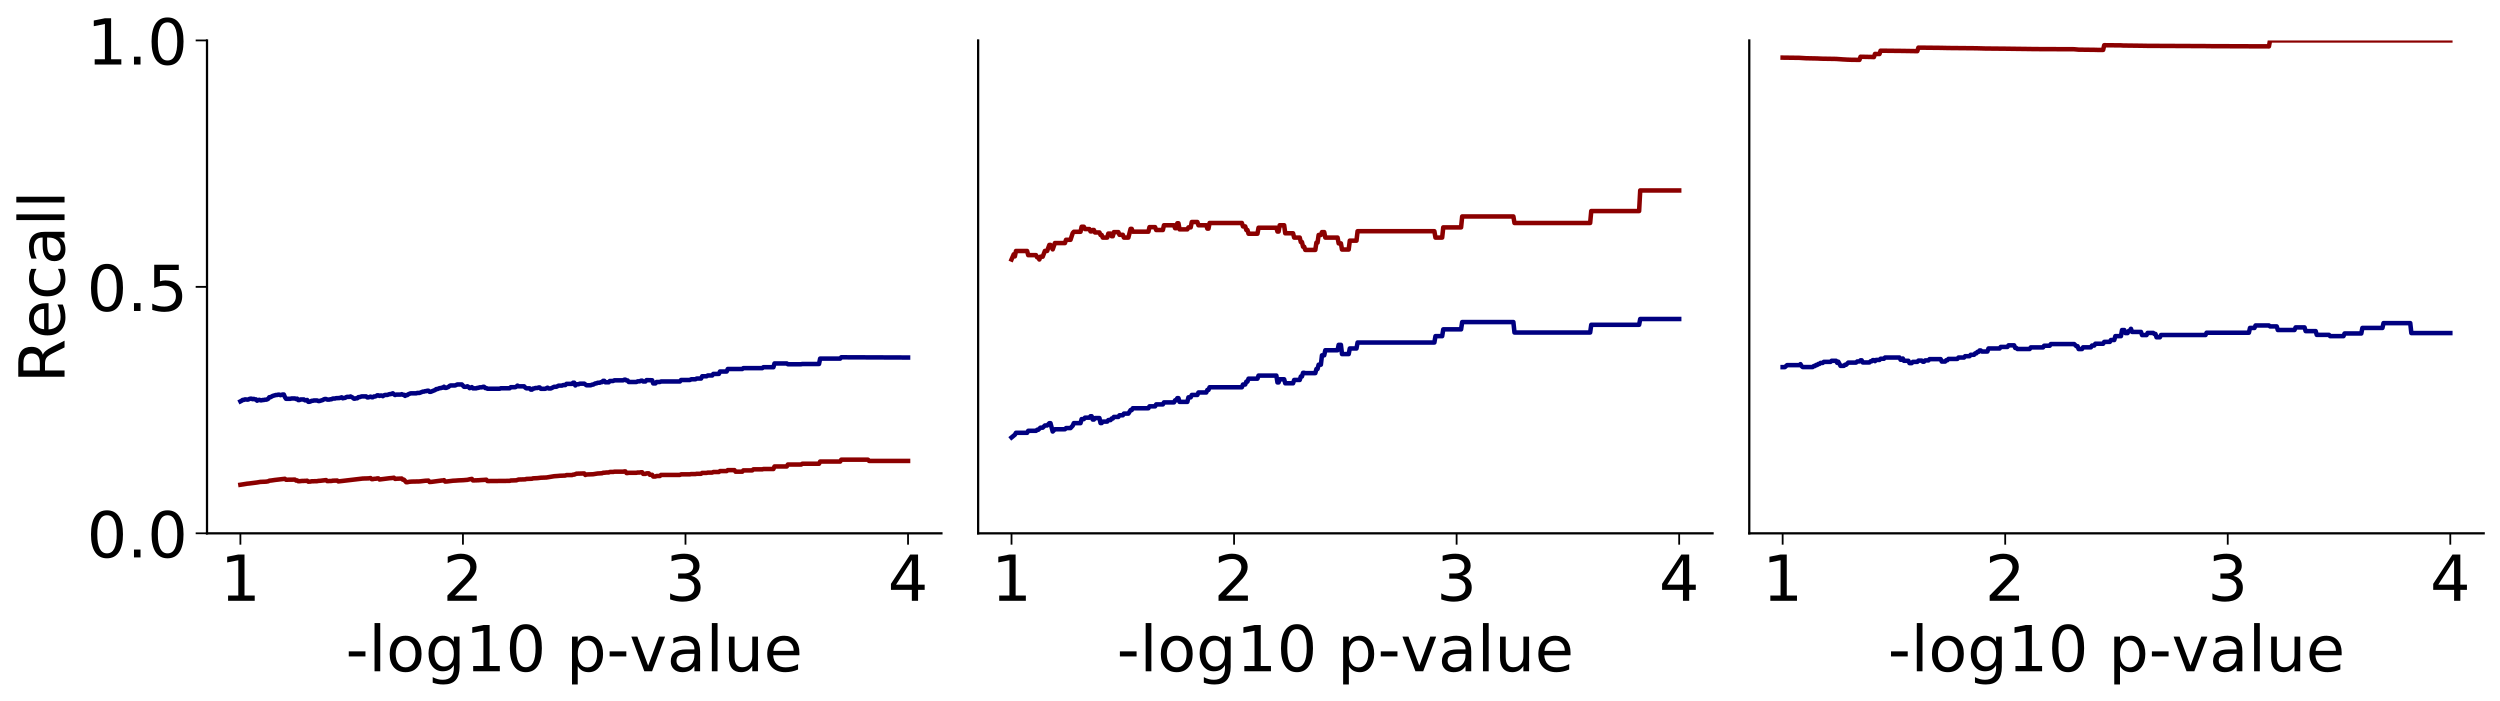 <?xml version="1.0" encoding="utf-8" standalone="no"?>
<!DOCTYPE svg PUBLIC "-//W3C//DTD SVG 1.1//EN"
  "http://www.w3.org/Graphics/SVG/1.1/DTD/svg11.dtd">
<!-- Created with matplotlib (https://matplotlib.org/) -->
<svg height="309.175pt" version="1.1" viewBox="0 0 1102.928 309.175" width="1102.928pt" xmlns="http://www.w3.org/2000/svg" xmlns:xlink="http://www.w3.org/1999/xlink">
 <defs>
  <style type="text/css">
*{stroke-linecap:butt;stroke-linejoin:round;}
  </style>
 </defs>
 <g id="figure_1">
  <g id="patch_1">
   <path d="M 0 309.175 
L 1102.928 309.175 
L 1102.928 0 
L 0 0 
z
" style="fill:none;"/>
  </g>
  <g id="axes_1">
   <g id="patch_2">
    <path d="M 91.328 235.278 
L 415.327 235.278 
L 415.327 17.838 
L 91.328 17.838 
z
" style="fill:none;"/>
   </g>
   <g id="matplotlib.axis_1">
    <g id="xtick_1">
     <g id="line2d_1">
      <defs>
       <path d="M 0 0 
L 0 5 
" id="m41ed3df2d4" style="stroke:#000000;stroke-width:0.8;"/>
      </defs>
      <g>
       <use style="stroke:#000000;stroke-width:0.8;" x="106.055" xlink:href="#m41ed3df2d4" y="235.278"/>
      </g>
     </g>
     <g id="text_1">
      <!-- 1 -->
      <defs>
       <path d="M 12.406 8.297 
L 28.516 8.297 
L 28.516 63.922 
L 10.984 60.406 
L 10.984 69.391 
L 28.422 72.906 
L 38.281 72.906 
L 38.281 8.297 
L 54.391 8.297 
L 54.391 0 
L 12.406 0 
z
" id="DejaVuSans-49"/>
      </defs>
      <g transform="translate(97.147 265.053)scale(0.28 -0.28)">
       <use xlink:href="#DejaVuSans-49"/>
      </g>
     </g>
    </g>
    <g id="xtick_2">
     <g id="line2d_2">
      <g>
       <use style="stroke:#000000;stroke-width:0.8;" x="204.237" xlink:href="#m41ed3df2d4" y="235.278"/>
      </g>
     </g>
     <g id="text_2">
      <!-- 2 -->
      <defs>
       <path d="M 19.188 8.297 
L 53.609 8.297 
L 53.609 0 
L 7.328 0 
L 7.328 8.297 
Q 12.938 14.109 22.625 23.891 
Q 32.328 33.688 34.812 36.531 
Q 39.547 41.844 41.422 45.531 
Q 43.312 49.219 43.312 52.781 
Q 43.312 58.594 39.234 62.25 
Q 35.156 65.922 28.609 65.922 
Q 23.969 65.922 18.812 64.312 
Q 13.672 62.703 7.812 59.422 
L 7.812 69.391 
Q 13.766 71.781 18.938 73 
Q 24.125 74.219 28.422 74.219 
Q 39.75 74.219 46.484 68.547 
Q 53.219 62.891 53.219 53.422 
Q 53.219 48.922 51.531 44.891 
Q 49.859 40.875 45.406 35.406 
Q 44.188 33.984 37.641 27.219 
Q 31.109 20.453 19.188 8.297 
z
" id="DejaVuSans-50"/>
      </defs>
      <g transform="translate(195.329 265.053)scale(0.28 -0.28)">
       <use xlink:href="#DejaVuSans-50"/>
      </g>
     </g>
    </g>
    <g id="xtick_3">
     <g id="line2d_3">
      <g>
       <use style="stroke:#000000;stroke-width:0.8;" x="302.418" xlink:href="#m41ed3df2d4" y="235.278"/>
      </g>
     </g>
     <g id="text_3">
      <!-- 3 -->
      <defs>
       <path d="M 40.578 39.312 
Q 47.656 37.797 51.625 33 
Q 55.609 28.219 55.609 21.188 
Q 55.609 10.406 48.188 4.484 
Q 40.766 -1.422 27.094 -1.422 
Q 22.516 -1.422 17.656 -0.516 
Q 12.797 0.391 7.625 2.203 
L 7.625 11.719 
Q 11.719 9.328 16.594 8.109 
Q 21.484 6.891 26.812 6.891 
Q 36.078 6.891 40.938 10.547 
Q 45.797 14.203 45.797 21.188 
Q 45.797 27.641 41.281 31.266 
Q 36.766 34.906 28.719 34.906 
L 20.219 34.906 
L 20.219 43.016 
L 29.109 43.016 
Q 36.375 43.016 40.234 45.922 
Q 44.094 48.828 44.094 54.297 
Q 44.094 59.906 40.109 62.906 
Q 36.141 65.922 28.719 65.922 
Q 24.656 65.922 20.016 65.031 
Q 15.375 64.156 9.812 62.312 
L 9.812 71.094 
Q 15.438 72.656 20.344 73.438 
Q 25.25 74.219 29.594 74.219 
Q 40.828 74.219 47.359 69.109 
Q 53.906 64.016 53.906 55.328 
Q 53.906 49.266 50.438 45.094 
Q 46.969 40.922 40.578 39.312 
z
" id="DejaVuSans-51"/>
      </defs>
      <g transform="translate(293.511 265.053)scale(0.28 -0.28)">
       <use xlink:href="#DejaVuSans-51"/>
      </g>
     </g>
    </g>
    <g id="xtick_4">
     <g id="line2d_4">
      <g>
       <use style="stroke:#000000;stroke-width:0.8;" x="400.6" xlink:href="#m41ed3df2d4" y="235.278"/>
      </g>
     </g>
     <g id="text_4">
      <!-- 4 -->
      <defs>
       <path d="M 37.797 64.312 
L 12.891 25.391 
L 37.797 25.391 
z
M 35.203 72.906 
L 47.609 72.906 
L 47.609 25.391 
L 58.016 25.391 
L 58.016 17.188 
L 47.609 17.188 
L 47.609 0 
L 37.797 0 
L 37.797 17.188 
L 4.891 17.188 
L 4.891 26.703 
z
" id="DejaVuSans-52"/>
      </defs>
      <g transform="translate(391.693 265.053)scale(0.28 -0.28)">
       <use xlink:href="#DejaVuSans-52"/>
      </g>
     </g>
    </g>
    <g id="text_5">
     <!-- -log10 p-value -->
     <defs>
      <path d="M 4.891 31.391 
L 31.203 31.391 
L 31.203 23.391 
L 4.891 23.391 
z
" id="DejaVuSans-45"/>
      <path d="M 9.422 75.984 
L 18.406 75.984 
L 18.406 0 
L 9.422 0 
z
" id="DejaVuSans-108"/>
      <path d="M 30.609 48.391 
Q 23.391 48.391 19.188 42.75 
Q 14.984 37.109 14.984 27.297 
Q 14.984 17.484 19.156 11.844 
Q 23.344 6.203 30.609 6.203 
Q 37.797 6.203 41.984 11.859 
Q 46.188 17.531 46.188 27.297 
Q 46.188 37.016 41.984 42.703 
Q 37.797 48.391 30.609 48.391 
z
M 30.609 56 
Q 42.328 56 49.016 48.375 
Q 55.719 40.766 55.719 27.297 
Q 55.719 13.875 49.016 6.219 
Q 42.328 -1.422 30.609 -1.422 
Q 18.844 -1.422 12.172 6.219 
Q 5.516 13.875 5.516 27.297 
Q 5.516 40.766 12.172 48.375 
Q 18.844 56 30.609 56 
z
" id="DejaVuSans-111"/>
      <path d="M 45.406 27.984 
Q 45.406 37.75 41.375 43.109 
Q 37.359 48.484 30.078 48.484 
Q 22.859 48.484 18.828 43.109 
Q 14.797 37.75 14.797 27.984 
Q 14.797 18.266 18.828 12.891 
Q 22.859 7.516 30.078 7.516 
Q 37.359 7.516 41.375 12.891 
Q 45.406 18.266 45.406 27.984 
z
M 54.391 6.781 
Q 54.391 -7.172 48.188 -13.984 
Q 42 -20.797 29.203 -20.797 
Q 24.469 -20.797 20.266 -20.094 
Q 16.062 -19.391 12.109 -17.922 
L 12.109 -9.188 
Q 16.062 -11.328 19.922 -12.344 
Q 23.781 -13.375 27.781 -13.375 
Q 36.625 -13.375 41.016 -8.766 
Q 45.406 -4.156 45.406 5.172 
L 45.406 9.625 
Q 42.625 4.781 38.281 2.391 
Q 33.938 0 27.875 0 
Q 17.828 0 11.672 7.656 
Q 5.516 15.328 5.516 27.984 
Q 5.516 40.672 11.672 48.328 
Q 17.828 56 27.875 56 
Q 33.938 56 38.281 53.609 
Q 42.625 51.219 45.406 46.391 
L 45.406 54.688 
L 54.391 54.688 
z
" id="DejaVuSans-103"/>
      <path d="M 31.781 66.406 
Q 24.172 66.406 20.328 58.906 
Q 16.5 51.422 16.5 36.375 
Q 16.5 21.391 20.328 13.891 
Q 24.172 6.391 31.781 6.391 
Q 39.453 6.391 43.281 13.891 
Q 47.125 21.391 47.125 36.375 
Q 47.125 51.422 43.281 58.906 
Q 39.453 66.406 31.781 66.406 
z
M 31.781 74.219 
Q 44.047 74.219 50.516 64.516 
Q 56.984 54.828 56.984 36.375 
Q 56.984 17.969 50.516 8.266 
Q 44.047 -1.422 31.781 -1.422 
Q 19.531 -1.422 13.062 8.266 
Q 6.594 17.969 6.594 36.375 
Q 6.594 54.828 13.062 64.516 
Q 19.531 74.219 31.781 74.219 
z
" id="DejaVuSans-48"/>
      <path id="DejaVuSans-32"/>
      <path d="M 18.109 8.203 
L 18.109 -20.797 
L 9.078 -20.797 
L 9.078 54.688 
L 18.109 54.688 
L 18.109 46.391 
Q 20.953 51.266 25.266 53.625 
Q 29.594 56 35.594 56 
Q 45.562 56 51.781 48.094 
Q 58.016 40.188 58.016 27.297 
Q 58.016 14.406 51.781 6.484 
Q 45.562 -1.422 35.594 -1.422 
Q 29.594 -1.422 25.266 0.953 
Q 20.953 3.328 18.109 8.203 
z
M 48.688 27.297 
Q 48.688 37.203 44.609 42.844 
Q 40.531 48.484 33.406 48.484 
Q 26.266 48.484 22.188 42.844 
Q 18.109 37.203 18.109 27.297 
Q 18.109 17.391 22.188 11.75 
Q 26.266 6.109 33.406 6.109 
Q 40.531 6.109 44.609 11.75 
Q 48.688 17.391 48.688 27.297 
z
" id="DejaVuSans-112"/>
      <path d="M 2.984 54.688 
L 12.5 54.688 
L 29.594 8.797 
L 46.688 54.688 
L 56.203 54.688 
L 35.688 0 
L 23.484 0 
z
" id="DejaVuSans-118"/>
      <path d="M 34.281 27.484 
Q 23.391 27.484 19.188 25 
Q 14.984 22.516 14.984 16.5 
Q 14.984 11.719 18.141 8.906 
Q 21.297 6.109 26.703 6.109 
Q 34.188 6.109 38.703 11.406 
Q 43.219 16.703 43.219 25.484 
L 43.219 27.484 
z
M 52.203 31.203 
L 52.203 0 
L 43.219 0 
L 43.219 8.297 
Q 40.141 3.328 35.547 0.953 
Q 30.953 -1.422 24.312 -1.422 
Q 15.922 -1.422 10.953 3.297 
Q 6 8.016 6 15.922 
Q 6 25.141 12.172 29.828 
Q 18.359 34.516 30.609 34.516 
L 43.219 34.516 
L 43.219 35.406 
Q 43.219 41.609 39.141 45 
Q 35.062 48.391 27.688 48.391 
Q 23 48.391 18.547 47.266 
Q 14.109 46.141 10.016 43.891 
L 10.016 52.203 
Q 14.938 54.109 19.578 55.047 
Q 24.219 56 28.609 56 
Q 40.484 56 46.344 49.844 
Q 52.203 43.703 52.203 31.203 
z
" id="DejaVuSans-97"/>
      <path d="M 8.5 21.578 
L 8.5 54.688 
L 17.484 54.688 
L 17.484 21.922 
Q 17.484 14.156 20.5 10.266 
Q 23.531 6.391 29.594 6.391 
Q 36.859 6.391 41.078 11.031 
Q 45.312 15.672 45.312 23.688 
L 45.312 54.688 
L 54.297 54.688 
L 54.297 0 
L 45.312 0 
L 45.312 8.406 
Q 42.047 3.422 37.719 1 
Q 33.406 -1.422 27.688 -1.422 
Q 18.266 -1.422 13.375 4.438 
Q 8.5 10.297 8.5 21.578 
z
M 31.109 56 
z
" id="DejaVuSans-117"/>
      <path d="M 56.203 29.594 
L 56.203 25.203 
L 14.891 25.203 
Q 15.484 15.922 20.484 11.062 
Q 25.484 6.203 34.422 6.203 
Q 39.594 6.203 44.453 7.469 
Q 49.312 8.734 54.109 11.281 
L 54.109 2.781 
Q 49.266 0.734 44.188 -0.344 
Q 39.109 -1.422 33.891 -1.422 
Q 20.797 -1.422 13.156 6.188 
Q 5.516 13.812 5.516 26.812 
Q 5.516 40.234 12.766 48.109 
Q 20.016 56 32.328 56 
Q 43.359 56 49.781 48.891 
Q 56.203 41.797 56.203 29.594 
z
M 47.219 32.234 
Q 47.125 39.594 43.094 43.984 
Q 39.062 48.391 32.422 48.391 
Q 24.906 48.391 20.391 44.141 
Q 15.875 39.891 15.188 32.172 
z
" id="DejaVuSans-101"/>
     </defs>
     <g transform="translate(152.493 296.152)scale(0.28 -0.28)">
      <use xlink:href="#DejaVuSans-45"/>
      <use x="36.084" xlink:href="#DejaVuSans-108"/>
      <use x="63.867" xlink:href="#DejaVuSans-111"/>
      <use x="125.049" xlink:href="#DejaVuSans-103"/>
      <use x="188.525" xlink:href="#DejaVuSans-49"/>
      <use x="252.148" xlink:href="#DejaVuSans-48"/>
      <use x="315.771" xlink:href="#DejaVuSans-32"/>
      <use x="347.559" xlink:href="#DejaVuSans-112"/>
      <use x="411.035" xlink:href="#DejaVuSans-45"/>
      <use x="447.088" xlink:href="#DejaVuSans-118"/>
      <use x="506.268" xlink:href="#DejaVuSans-97"/>
      <use x="567.547" xlink:href="#DejaVuSans-108"/>
      <use x="595.33" xlink:href="#DejaVuSans-117"/>
      <use x="658.709" xlink:href="#DejaVuSans-101"/>
     </g>
    </g>
   </g>
   <g id="matplotlib.axis_2">
    <g id="ytick_1">
     <g id="line2d_5">
      <defs>
       <path d="M 0 0 
L -5 0 
" id="mf1236d539e" style="stroke:#000000;stroke-width:0.8;"/>
      </defs>
      <g>
       <use style="stroke:#000000;stroke-width:0.8;" x="91.328" xlink:href="#mf1236d539e" y="235.278"/>
      </g>
     </g>
     <g id="text_6">
      <!-- 0.0 -->
      <defs>
       <path d="M 10.688 12.406 
L 21 12.406 
L 21 0 
L 10.688 0 
z
" id="DejaVuSans-46"/>
      </defs>
      <g transform="translate(38.299 245.916)scale(0.28 -0.28)">
       <use xlink:href="#DejaVuSans-48"/>
       <use x="63.623" xlink:href="#DejaVuSans-46"/>
       <use x="95.41" xlink:href="#DejaVuSans-48"/>
      </g>
     </g>
    </g>
    <g id="ytick_2">
     <g id="line2d_6">
      <g>
       <use style="stroke:#000000;stroke-width:0.8;" x="91.328" xlink:href="#mf1236d539e" y="126.558"/>
      </g>
     </g>
     <g id="text_7">
      <!-- 0.5 -->
      <defs>
       <path d="M 10.797 72.906 
L 49.516 72.906 
L 49.516 64.594 
L 19.828 64.594 
L 19.828 46.734 
Q 21.969 47.469 24.109 47.828 
Q 26.266 48.188 28.422 48.188 
Q 40.625 48.188 47.75 41.5 
Q 54.891 34.812 54.891 23.391 
Q 54.891 11.625 47.562 5.094 
Q 40.234 -1.422 26.906 -1.422 
Q 22.312 -1.422 17.547 -0.641 
Q 12.797 0.141 7.719 1.703 
L 7.719 11.625 
Q 12.109 9.234 16.797 8.062 
Q 21.484 6.891 26.703 6.891 
Q 35.156 6.891 40.078 11.328 
Q 45.016 15.766 45.016 23.391 
Q 45.016 31 40.078 35.438 
Q 35.156 39.891 26.703 39.891 
Q 22.75 39.891 18.812 39.016 
Q 14.891 38.141 10.797 36.281 
z
" id="DejaVuSans-53"/>
      </defs>
      <g transform="translate(38.299 137.196)scale(0.28 -0.28)">
       <use xlink:href="#DejaVuSans-48"/>
       <use x="63.623" xlink:href="#DejaVuSans-46"/>
       <use x="95.41" xlink:href="#DejaVuSans-53"/>
      </g>
     </g>
    </g>
    <g id="ytick_3">
     <g id="line2d_7">
      <g>
       <use style="stroke:#000000;stroke-width:0.8;" x="91.328" xlink:href="#mf1236d539e" y="17.838"/>
      </g>
     </g>
     <g id="text_8">
      <!-- 1.0 -->
      <g transform="translate(38.299 28.476)scale(0.28 -0.28)">
       <use xlink:href="#DejaVuSans-49"/>
       <use x="63.623" xlink:href="#DejaVuSans-46"/>
       <use x="95.41" xlink:href="#DejaVuSans-48"/>
      </g>
     </g>
    </g>
    <g id="text_9">
     <!-- Recall -->
     <defs>
      <path d="M 44.391 34.188 
Q 47.562 33.109 50.562 29.594 
Q 53.562 26.078 56.594 19.922 
L 66.609 0 
L 56 0 
L 46.688 18.703 
Q 43.062 26.031 39.672 28.422 
Q 36.281 30.812 30.422 30.812 
L 19.672 30.812 
L 19.672 0 
L 9.812 0 
L 9.812 72.906 
L 32.078 72.906 
Q 44.578 72.906 50.734 67.672 
Q 56.891 62.453 56.891 51.906 
Q 56.891 45.016 53.688 40.469 
Q 50.484 35.938 44.391 34.188 
z
M 19.672 64.797 
L 19.672 38.922 
L 32.078 38.922 
Q 39.203 38.922 42.844 42.219 
Q 46.484 45.516 46.484 51.906 
Q 46.484 58.297 42.844 61.547 
Q 39.203 64.797 32.078 64.797 
z
" id="DejaVuSans-82"/>
      <path d="M 48.781 52.594 
L 48.781 44.188 
Q 44.969 46.297 41.141 47.344 
Q 37.312 48.391 33.406 48.391 
Q 24.656 48.391 19.812 42.844 
Q 14.984 37.312 14.984 27.297 
Q 14.984 17.281 19.812 11.734 
Q 24.656 6.203 33.406 6.203 
Q 37.312 6.203 41.141 7.25 
Q 44.969 8.297 48.781 10.406 
L 48.781 2.094 
Q 45.016 0.344 40.984 -0.531 
Q 36.969 -1.422 32.422 -1.422 
Q 20.062 -1.422 12.781 6.344 
Q 5.516 14.109 5.516 27.297 
Q 5.516 40.672 12.859 48.328 
Q 20.219 56 33.016 56 
Q 37.156 56 41.109 55.141 
Q 45.062 54.297 48.781 52.594 
z
" id="DejaVuSans-99"/>
     </defs>
     <g transform="translate(28.476 168.947)rotate(-90)scale(0.28 -0.28)">
      <use xlink:href="#DejaVuSans-82"/>
      <use x="69.42" xlink:href="#DejaVuSans-101"/>
      <use x="130.943" xlink:href="#DejaVuSans-99"/>
      <use x="185.924" xlink:href="#DejaVuSans-97"/>
      <use x="247.203" xlink:href="#DejaVuSans-108"/>
      <use x="274.986" xlink:href="#DejaVuSans-108"/>
     </g>
    </g>
   </g>
   <g id="line2d_8">
    <path clip-path="url(#p17594ecbe0)" d="M 106.055 213.86 
L 109 213.391 
L 109.982 213.295 
L 113.418 212.851 
L 114.891 212.597 
L 117.346 212.494 
L 118.328 212.337 
L 118.818 212.071 
L 119.8 211.963 
L 121.273 211.743 
L 125.691 211.234 
L 126.182 211.643 
L 130.109 211.586 
L 130.6 212 
L 131.091 211.943 
L 131.582 212.305 
L 132.073 212.305 
L 133.055 212.192 
L 135.018 212.134 
L 135.509 212.077 
L 136 212.504 
L 136.982 212.447 
L 137.473 212.332 
L 139.928 212.274 
L 140.418 212.158 
L 141.4 212.099 
L 143.855 211.801 
L 144.346 212.242 
L 146.309 212.182 
L 146.8 212.062 
L 148.764 212.001 
L 149.255 212.389 
L 160.055 211.118 
L 162.509 211.051 
L 163.491 210.915 
L 163.982 211.39 
L 164.473 211.39 
L 164.964 211.255 
L 165.946 211.186 
L 166.437 211.049 
L 166.928 211.049 
L 167.418 211.534 
L 171.837 210.976 
L 172.818 210.904 
L 173.8 210.759 
L 174.291 211.262 
L 175.273 211.19 
L 177.237 211.118 
L 177.727 211.629 
L 178.218 211.629 
L 179.2 212.738 
L 179.691 212.738 
L 180.673 212.53 
L 181.655 212.46 
L 185.091 212.389 
L 187.546 212.102 
L 189.018 212.03 
L 189.509 212.642 
L 190.491 212.57 
L 194.909 211.981 
L 195.4 211.981 
L 195.891 211.828 
L 196.382 212.464 
L 197.364 212.389 
L 199.818 212.084 
L 201.291 212.007 
L 202.273 211.929 
L 204.237 211.85 
L 205.218 211.771 
L 206.2 211.691 
L 207.182 211.449 
L 208.164 211.284 
L 208.655 211.954 
L 211.109 211.873 
L 212.091 211.791 
L 213.564 211.709 
L 214.546 211.626 
L 215.037 212.228 
L 224.855 212.146 
L 225.346 211.981 
L 227.8 211.897 
L 228.782 211.557 
L 231.727 211.471 
L 232.218 211.295 
L 234.673 211.207 
L 235.164 211.028 
L 237.127 210.938 
L 238.6 210.755 
L 241.055 210.662 
L 244.491 210.092 
L 245.964 209.994 
L 246.946 209.896 
L 249.4 209.797 
L 249.891 209.596 
L 252.346 209.596 
L 252.837 209.392 
L 253.327 209.392 
L 254.309 208.975 
L 257.746 208.868 
L 258.237 209.54 
L 258.728 209.328 
L 261.673 209.221 
L 263.637 208.894 
L 265.6 208.783 
L 266.091 208.558 
L 266.582 208.558 
L 267.564 208.445 
L 268.546 208.445 
L 269.037 208.214 
L 270.509 208.214 
L 271 208.098 
L 274.928 208.098 
L 275.418 207.98 
L 275.909 207.98 
L 276.4 208.691 
L 276.891 208.691 
L 277.382 208.575 
L 280.818 208.575 
L 281.309 208.457 
L 282.291 208.457 
L 282.782 208.338 
L 283.273 208.338 
L 283.764 209.069 
L 284.746 209.069 
L 285.237 208.832 
L 286.218 208.832 
L 286.709 209.463 
L 287.691 209.463 
L 288.182 210.227 
L 289.164 210.227 
L 289.655 209.994 
L 291.127 209.994 
L 291.618 209.515 
L 299.964 209.515 
L 300.455 209.268 
L 304.382 209.268 
L 304.873 209.143 
L 306.837 209.143 
L 307.327 209.017 
L 309.291 209.017 
L 309.782 208.631 
L 311.746 208.631 
L 312.237 208.499 
L 314.2 208.499 
L 314.691 208.233 
L 317.146 208.233 
L 317.637 207.823 
L 320.582 207.823 
L 321.073 207.401 
L 324.018 207.401 
L 324.509 208.098 
L 327.455 208.098 
L 327.946 207.52 
L 331.873 207.52 
L 332.364 207.069 
L 336.291 207.069 
L 336.782 206.916 
L 341.2 206.916 
L 341.691 205.794 
L 347.091 205.794 
L 347.582 204.937 
L 353.473 204.937 
L 353.964 204.596 
L 361.327 204.596 
L 361.818 203.625 
L 370.655 203.625 
L 371.146 202.803 
L 382.928 202.803 
L 383.418 203.346 
L 400.6 203.346 
L 400.6 203.346 
" style="fill:none;stroke:#8b0000;stroke-linecap:square;stroke-width:2;"/>
   </g>
   <g id="line2d_9">
    <path clip-path="url(#p17594ecbe0)" d="M 106.055 177.077 
L 106.546 176.826 
L 107.037 176.447 
L 107.528 176.447 
L 108.018 176.191 
L 109 176.279 
L 109.491 176.279 
L 109.982 176.019 
L 110.473 175.889 
L 110.964 175.889 
L 111.455 176.107 
L 111.946 175.976 
L 112.437 176.196 
L 112.927 176.196 
L 113.418 176.774 
L 113.909 176.51 
L 114.4 176.378 
L 114.891 176.604 
L 115.382 176.604 
L 115.873 176.47 
L 116.364 176.47 
L 116.855 176.336 
L 117.346 176.336 
L 117.837 176.202 
L 118.328 175.931 
L 118.818 175.242 
L 119.309 175.242 
L 120.291 174.68 
L 121.764 174.251 
L 122.255 174.251 
L 122.746 174.107 
L 123.237 174.107 
L 123.728 174.333 
L 124.709 174.042 
L 125.2 174.042 
L 125.691 175.168 
L 126.182 175.928 
L 128.146 175.928 
L 128.637 175.785 
L 130.109 175.785 
L 130.6 176.024 
L 131.091 175.88 
L 131.582 176.51 
L 132.073 176.51 
L 132.564 176.22 
L 134.037 176.22 
L 134.528 176.612 
L 135.018 176.612 
L 135.509 176.466 
L 136 177.258 
L 136.491 177.258 
L 136.982 177.113 
L 137.473 176.82 
L 137.964 176.82 
L 138.455 176.673 
L 139.928 176.673 
L 140.418 176.927 
L 140.909 176.927 
L 142.382 176.48 
L 142.873 176.179 
L 143.364 176.027 
L 143.855 176.027 
L 144.346 176.282 
L 145.327 176.282 
L 145.818 176.13 
L 146.309 176.13 
L 146.8 175.822 
L 147.782 175.822 
L 148.273 175.666 
L 149.746 175.611 
L 150.727 175.294 
L 151.218 175.713 
L 151.709 175.554 
L 152.2 175.554 
L 152.691 175.234 
L 153.182 175.073 
L 154.164 175.073 
L 154.655 174.91 
L 155.637 175.437 
L 156.127 175.868 
L 156.618 175.868 
L 157.109 175.705 
L 157.6 175.705 
L 158.091 175.212 
L 158.582 175.212 
L 159.564 174.878 
L 161.528 174.878 
L 162.018 175.315 
L 162.509 175.315 
L 163.491 174.979 
L 163.982 175.252 
L 164.473 175.252 
L 164.964 174.912 
L 165.455 174.912 
L 165.946 174.741 
L 166.437 174.395 
L 166.928 174.395 
L 167.418 174.67 
L 167.909 174.495 
L 168.4 174.495 
L 168.891 174.773 
L 169.382 174.42 
L 169.873 174.242 
L 170.855 174.242 
L 171.837 173.883 
L 172.327 173.883 
L 173.309 173.52 
L 173.8 173.982 
L 174.291 174.265 
L 174.782 174.082 
L 176.746 174.082 
L 177.237 173.898 
L 177.727 174.184 
L 178.218 174.184 
L 178.709 174.658 
L 179.2 174.289 
L 179.691 174.289 
L 180.182 173.914 
L 181.164 173.536 
L 183.618 173.536 
L 184.109 173.344 
L 185.091 173.344 
L 186.564 172.764 
L 187.055 172.764 
L 187.546 172.568 
L 188.037 172.568 
L 188.528 172.371 
L 189.018 172.371 
L 189.509 172.858 
L 190 172.858 
L 191.964 172.06 
L 192.455 171.654 
L 192.946 171.654 
L 193.928 171.242 
L 194.418 171.242 
L 194.909 171.034 
L 195.4 171.034 
L 195.891 170.614 
L 196.382 171.115 
L 196.873 171.115 
L 197.855 170.692 
L 198.346 170.263 
L 198.837 170.046 
L 200.8 170.046 
L 201.782 169.608 
L 203.746 169.608 
L 204.727 170.633 
L 205.709 170.633 
L 206.2 170.414 
L 206.691 170.714 
L 207.182 171.237 
L 208.164 170.796 
L 208.655 171.325 
L 210.127 171.325 
L 210.618 171.103 
L 211.109 171.103 
L 211.6 170.879 
L 212.582 170.879 
L 213.073 170.654 
L 213.564 170.654 
L 214.055 171.19 
L 214.546 171.19 
L 215.037 171.506 
L 220.437 171.506 
L 220.928 171.28 
L 224.855 171.28 
L 225.346 170.822 
L 227.309 170.822 
L 227.8 170.591 
L 228.291 170.124 
L 228.782 170.441 
L 231.237 170.441 
L 231.727 170.998 
L 232.218 171.325 
L 233.691 171.325 
L 234.182 171.891 
L 234.673 171.891 
L 235.164 171.42 
L 235.655 171.42 
L 236.146 171.182 
L 237.127 171.182 
L 237.618 170.942 
L 238.109 170.942 
L 238.6 171.517 
L 240.564 171.517 
L 241.546 171.034 
L 242.037 171.374 
L 243.018 171.374 
L 244.491 170.633 
L 245.473 170.633 
L 246.455 170.13 
L 247.928 170.13 
L 248.418 169.876 
L 249.4 169.876 
L 249.891 169.361 
L 252.346 169.361 
L 252.837 168.838 
L 253.327 168.838 
L 253.818 170.046 
L 254.309 169.52 
L 255.291 169.52 
L 255.782 169.254 
L 257.746 169.254 
L 258.728 169.956 
L 260.691 169.956 
L 261.182 169.686 
L 261.673 169.686 
L 262.655 169.14 
L 263.146 169.14 
L 263.637 168.863 
L 264.618 168.863 
L 265.109 168.584 
L 265.6 168.584 
L 266.091 168.019 
L 266.582 168.019 
L 267.073 168.658 
L 268.546 168.658 
L 269.037 168.086 
L 270.509 168.086 
L 271 167.796 
L 274.928 167.796 
L 275.418 167.504 
L 275.909 167.504 
L 276.4 167.862 
L 276.891 167.862 
L 277.382 168.52 
L 280.818 168.52 
L 281.309 168.226 
L 282.291 168.226 
L 282.782 167.929 
L 283.273 167.929 
L 283.764 168.299 
L 284.746 168.299 
L 285.237 167.695 
L 287.691 167.762 
L 288.182 169.144 
L 289.164 169.144 
L 289.655 168.529 
L 291.127 168.529 
L 291.618 168.294 
L 299.964 168.294 
L 300.455 167.653 
L 304.382 167.653 
L 304.873 167.328 
L 306.837 167.328 
L 307.327 167 
L 309.291 167 
L 309.782 165.995 
L 311.746 165.995 
L 312.237 165.654 
L 314.2 165.654 
L 314.691 164.961 
L 317.146 164.961 
L 317.637 163.896 
L 320.582 163.896 
L 321.073 162.798 
L 327.455 162.798 
L 327.946 162.412 
L 336.291 162.406 
L 336.782 162.01 
L 341.2 162.01 
L 341.691 160.341 
L 347.091 160.341 
L 347.582 160.691 
L 353.473 160.691 
L 353.964 160.575 
L 361.327 160.575 
L 361.818 158.21 
L 370.655 158.21 
L 371.146 157.621 
L 400.6 157.729 
L 400.6 157.729 
" style="fill:none;stroke:#000080;stroke-linecap:square;stroke-width:2;"/>
   </g>
   <g id="patch_3">
    <path d="M 91.328 235.278 
L 91.328 17.838 
" style="fill:none;stroke:#000000;stroke-linecap:square;stroke-linejoin:miter;"/>
   </g>
   <g id="patch_4">
    <path d="M 91.328 235.278 
L 415.327 235.278 
" style="fill:none;stroke:#000000;stroke-linecap:square;stroke-linejoin:miter;"/>
   </g>
  </g>
  <g id="axes_2">
   <g id="patch_5">
    <path d="M 431.527 235.278 
L 755.528 235.278 
L 755.528 17.838 
L 431.527 17.838 
z
" style="fill:none;"/>
   </g>
   <g id="matplotlib.axis_3">
    <g id="xtick_5">
     <g id="line2d_10">
      <g>
       <use style="stroke:#000000;stroke-width:0.8;" x="446.255" xlink:href="#m41ed3df2d4" y="235.278"/>
      </g>
     </g>
     <g id="text_10">
      <!-- 1 -->
      <g transform="translate(437.347 265.053)scale(0.28 -0.28)">
       <use xlink:href="#DejaVuSans-49"/>
      </g>
     </g>
    </g>
    <g id="xtick_6">
     <g id="line2d_11">
      <g>
       <use style="stroke:#000000;stroke-width:0.8;" x="544.437" xlink:href="#m41ed3df2d4" y="235.278"/>
      </g>
     </g>
     <g id="text_11">
      <!-- 2 -->
      <g transform="translate(535.529 265.053)scale(0.28 -0.28)">
       <use xlink:href="#DejaVuSans-50"/>
      </g>
     </g>
    </g>
    <g id="xtick_7">
     <g id="line2d_12">
      <g>
       <use style="stroke:#000000;stroke-width:0.8;" x="642.618" xlink:href="#m41ed3df2d4" y="235.278"/>
      </g>
     </g>
     <g id="text_12">
      <!-- 3 -->
      <g transform="translate(633.711 265.053)scale(0.28 -0.28)">
       <use xlink:href="#DejaVuSans-51"/>
      </g>
     </g>
    </g>
    <g id="xtick_8">
     <g id="line2d_13">
      <g>
       <use style="stroke:#000000;stroke-width:0.8;" x="740.8" xlink:href="#m41ed3df2d4" y="235.278"/>
      </g>
     </g>
     <g id="text_13">
      <!-- 4 -->
      <g transform="translate(731.893 265.053)scale(0.28 -0.28)">
       <use xlink:href="#DejaVuSans-52"/>
      </g>
     </g>
    </g>
    <g id="text_14">
     <!-- -log10 p-value -->
     <g transform="translate(492.692 296.152)scale(0.28 -0.28)">
      <use xlink:href="#DejaVuSans-45"/>
      <use x="36.084" xlink:href="#DejaVuSans-108"/>
      <use x="63.867" xlink:href="#DejaVuSans-111"/>
      <use x="125.049" xlink:href="#DejaVuSans-103"/>
      <use x="188.525" xlink:href="#DejaVuSans-49"/>
      <use x="252.148" xlink:href="#DejaVuSans-48"/>
      <use x="315.771" xlink:href="#DejaVuSans-32"/>
      <use x="347.559" xlink:href="#DejaVuSans-112"/>
      <use x="411.035" xlink:href="#DejaVuSans-45"/>
      <use x="447.088" xlink:href="#DejaVuSans-118"/>
      <use x="506.268" xlink:href="#DejaVuSans-97"/>
      <use x="567.547" xlink:href="#DejaVuSans-108"/>
      <use x="595.33" xlink:href="#DejaVuSans-117"/>
      <use x="658.709" xlink:href="#DejaVuSans-101"/>
     </g>
    </g>
   </g>
   <g id="matplotlib.axis_4">
    <g id="ytick_4"/>
    <g id="ytick_5"/>
    <g id="ytick_6"/>
   </g>
   <g id="line2d_14">
    <path clip-path="url(#paede45d6ca)" d="M 446.255 114.478 
L 447.237 112.199 
L 447.728 113.097 
L 448.218 110.725 
L 453.127 110.725 
L 453.618 112.564 
L 457.055 112.564 
L 457.546 113.511 
L 458.037 113.511 
L 458.527 114.478 
L 459.018 113.245 
L 460 113.245 
L 460.982 110.703 
L 461.964 110.703 
L 462.946 108.052 
L 463.437 108.052 
L 464.418 110.013 
L 465.4 107.23 
L 469.818 107.23 
L 470.309 105.791 
L 472.273 105.791 
L 473.255 102.814 
L 473.746 102.256 
L 476.691 102.256 
L 477.182 100.041 
L 478.164 100.041 
L 478.655 101.056 
L 480.618 101.056 
L 481.109 102.096 
L 481.6 102.096 
L 482.091 101.469 
L 482.582 101.469 
L 483.073 102.555 
L 485.037 102.555 
L 485.527 103.669 
L 486.018 103.669 
L 486.509 104.814 
L 488.473 104.814 
L 488.964 103.051 
L 489.946 103.051 
L 490.437 104.218 
L 490.928 104.218 
L 491.418 102.398 
L 493.382 102.398 
L 493.873 103.589 
L 495.346 103.589 
L 495.837 104.814 
L 497.8 104.814 
L 498.782 100.977 
L 499.273 100.977 
L 499.764 102.218 
L 506.637 102.218 
L 507.127 100.201 
L 509.582 100.201 
L 510.073 101.469 
L 513.018 101.469 
L 513.509 99.378 
L 517.928 99.378 
L 518.418 100.672 
L 518.909 100.672 
L 519.4 98.501 
L 519.891 98.501 
L 520.382 101.19 
L 523.818 101.19 
L 524.309 100.315 
L 525.291 100.315 
L 525.782 97.947 
L 528.237 97.947 
L 528.727 99.378 
L 532.164 99.378 
L 532.655 100.86 
L 533.146 100.86 
L 533.637 98.371 
L 547.873 98.371 
L 548.364 99.891 
L 549.346 99.891 
L 549.837 101.469 
L 550.327 101.469 
L 550.818 103.108 
L 554.746 103.108 
L 555.237 100.465 
L 563.091 100.465 
L 563.582 102.151 
L 564.073 102.151 
L 564.564 99.378 
L 566.528 99.378 
L 567.018 102.923 
L 570.455 102.923 
L 570.946 104.814 
L 573.4 104.814 
L 573.891 106.791 
L 574.382 106.791 
L 574.873 108.859 
L 575.364 108.859 
L 575.855 110.25 
L 580.273 110.25 
L 580.764 107.044 
L 581.255 107.044 
L 581.746 103.669 
L 582.727 103.669 
L 583.218 102.398 
L 584.2 102.398 
L 584.691 104.814 
L 590.091 104.814 
L 590.582 107.372 
L 591.564 107.372 
L 592.055 110.085 
L 595 110.085 
L 595.491 106.173 
L 598.437 106.173 
L 598.928 102.008 
L 632.8 102.008 
L 633.291 104.814 
L 636.237 104.814 
L 636.727 100.315 
L 644.582 100.315 
L 645.073 95.495 
L 667.655 95.495 
L 668.146 98.371 
L 701.528 98.371 
L 702.018 93.106 
L 723.128 93.106 
L 723.618 84.015 
L 740.8 84.015 
L 740.8 84.015 
" style="fill:none;stroke:#8b0000;stroke-linecap:square;stroke-width:2;"/>
   </g>
   <g id="line2d_15">
    <path clip-path="url(#paede45d6ca)" d="M 446.255 192.998 
L 447.728 191.79 
L 448.218 190.945 
L 453.127 190.945 
L 453.618 190.068 
L 457.055 190.068 
L 457.546 189.615 
L 458.037 189.615 
L 459.018 188.684 
L 460 188.684 
L 460.982 187.713 
L 461.964 187.713 
L 462.946 186.701 
L 463.437 186.701 
L 464.418 190.372 
L 465.4 189.374 
L 469.818 189.374 
L 470.309 188.858 
L 472.273 188.858 
L 473.255 187.791 
L 473.746 186.674 
L 476.691 186.674 
L 477.182 184.895 
L 478.164 184.895 
L 478.655 184.273 
L 480.618 184.273 
L 481.109 183.636 
L 481.6 183.636 
L 482.091 185.099 
L 482.582 185.099 
L 483.073 184.448 
L 485.037 184.448 
L 485.527 186.64 
L 486.018 186.64 
L 486.509 185.991 
L 488.473 185.991 
L 488.964 185.325 
L 489.946 185.325 
L 490.437 184.641 
L 490.928 184.641 
L 491.418 183.938 
L 493.382 183.938 
L 493.873 183.215 
L 495.346 183.215 
L 495.837 182.471 
L 497.8 182.471 
L 498.782 180.918 
L 499.273 180.918 
L 499.764 180.106 
L 506.637 180.106 
L 507.127 179.271 
L 509.582 179.271 
L 510.073 178.409 
L 513.018 178.409 
L 513.509 177.52 
L 517.928 177.52 
L 518.418 176.604 
L 518.909 176.604 
L 519.4 175.657 
L 519.891 175.657 
L 520.382 177.294 
L 523.818 177.294 
L 524.309 175.294 
L 525.291 175.294 
L 525.782 174.242 
L 528.237 174.242 
L 528.727 173.152 
L 532.164 173.152 
L 532.655 172.023 
L 533.146 172.023 
L 533.637 170.851 
L 547.873 170.851 
L 548.364 169.636 
L 549.346 169.636 
L 549.837 168.373 
L 550.327 168.373 
L 550.818 167.061 
L 554.746 167.061 
L 555.237 165.697 
L 563.091 165.697 
L 563.582 168.715 
L 564.073 168.715 
L 564.564 167.328 
L 566.528 167.328 
L 567.018 169.1 
L 570.455 169.1 
L 570.946 167.63 
L 573.4 167.63 
L 573.891 166.092 
L 574.382 166.092 
L 574.873 164.483 
L 575.364 164.483 
L 575.855 164.61 
L 580.273 164.61 
L 580.764 162.798 
L 581.255 162.798 
L 581.746 160.89 
L 582.727 160.89 
L 583.218 156.758 
L 584.2 156.758 
L 584.691 154.514 
L 590.091 154.514 
L 590.582 152.139 
L 591.564 152.139 
L 592.055 156.209 
L 595 156.209 
L 595.491 153.738 
L 598.437 153.738 
L 598.928 151.107 
L 632.8 151.107 
L 633.291 148.302 
L 636.237 148.302 
L 636.727 145.303 
L 644.582 145.303 
L 645.073 142.089 
L 667.655 142.089 
L 668.146 146.691 
L 701.528 146.691 
L 702.018 143.284 
L 723.128 143.284 
L 723.618 140.739 
L 740.8 140.739 
L 740.8 140.739 
" style="fill:none;stroke:#000080;stroke-linecap:square;stroke-width:2;"/>
   </g>
   <g id="patch_6">
    <path d="M 431.527 235.278 
L 431.527 17.838 
" style="fill:none;stroke:#000000;stroke-linecap:square;stroke-linejoin:miter;"/>
   </g>
   <g id="patch_7">
    <path d="M 431.527 235.278 
L 755.528 235.278 
" style="fill:none;stroke:#000000;stroke-linecap:square;stroke-linejoin:miter;"/>
   </g>
  </g>
  <g id="axes_3">
   <g id="patch_8">
    <path d="M 771.727 235.278 
L 1095.727 235.278 
L 1095.727 17.838 
L 771.727 17.838 
z
" style="fill:none;"/>
   </g>
   <g id="matplotlib.axis_5">
    <g id="xtick_9">
     <g id="line2d_16">
      <g>
       <use style="stroke:#000000;stroke-width:0.8;" x="786.455" xlink:href="#m41ed3df2d4" y="235.278"/>
      </g>
     </g>
     <g id="text_15">
      <!-- 1 -->
      <g transform="translate(777.547 265.053)scale(0.28 -0.28)">
       <use xlink:href="#DejaVuSans-49"/>
      </g>
     </g>
    </g>
    <g id="xtick_10">
     <g id="line2d_17">
      <g>
       <use style="stroke:#000000;stroke-width:0.8;" x="884.637" xlink:href="#m41ed3df2d4" y="235.278"/>
      </g>
     </g>
     <g id="text_16">
      <!-- 2 -->
      <g transform="translate(875.729 265.053)scale(0.28 -0.28)">
       <use xlink:href="#DejaVuSans-50"/>
      </g>
     </g>
    </g>
    <g id="xtick_11">
     <g id="line2d_18">
      <g>
       <use style="stroke:#000000;stroke-width:0.8;" x="982.818" xlink:href="#m41ed3df2d4" y="235.278"/>
      </g>
     </g>
     <g id="text_17">
      <!-- 3 -->
      <g transform="translate(973.911 265.053)scale(0.28 -0.28)">
       <use xlink:href="#DejaVuSans-51"/>
      </g>
     </g>
    </g>
    <g id="xtick_12">
     <g id="line2d_19">
      <g>
       <use style="stroke:#000000;stroke-width:0.8;" x="1081" xlink:href="#m41ed3df2d4" y="235.278"/>
      </g>
     </g>
     <g id="text_18">
      <!-- 4 -->
      <g transform="translate(1072.093 265.053)scale(0.28 -0.28)">
       <use xlink:href="#DejaVuSans-52"/>
      </g>
     </g>
    </g>
    <g id="text_19">
     <!-- -log10 p-value -->
     <g transform="translate(832.893 296.152)scale(0.28 -0.28)">
      <use xlink:href="#DejaVuSans-45"/>
      <use x="36.084" xlink:href="#DejaVuSans-108"/>
      <use x="63.867" xlink:href="#DejaVuSans-111"/>
      <use x="125.049" xlink:href="#DejaVuSans-103"/>
      <use x="188.525" xlink:href="#DejaVuSans-49"/>
      <use x="252.148" xlink:href="#DejaVuSans-48"/>
      <use x="315.771" xlink:href="#DejaVuSans-32"/>
      <use x="347.559" xlink:href="#DejaVuSans-112"/>
      <use x="411.035" xlink:href="#DejaVuSans-45"/>
      <use x="447.088" xlink:href="#DejaVuSans-118"/>
      <use x="506.268" xlink:href="#DejaVuSans-97"/>
      <use x="567.547" xlink:href="#DejaVuSans-108"/>
      <use x="595.33" xlink:href="#DejaVuSans-117"/>
      <use x="658.709" xlink:href="#DejaVuSans-101"/>
     </g>
    </g>
   </g>
   <g id="matplotlib.axis_6">
    <g id="ytick_7"/>
    <g id="ytick_8"/>
    <g id="ytick_9"/>
   </g>
   <g id="line2d_20">
    <path clip-path="url(#pa7f7ad74c0)" d="M 786.455 25.423 
L 793.818 25.512 
L 796.764 25.697 
L 801.673 25.793 
L 803.637 25.891 
L 810.018 25.992 
L 812.964 26.201 
L 814.928 26.31 
L 816.4 26.365 
L 820.327 26.421 
L 820.818 25.038 
L 825.727 25.134 
L 826.709 25.184 
L 827.2 23.795 
L 828.673 23.836 
L 829.164 23.836 
L 829.655 22.368 
L 839.473 22.464 
L 841.437 22.497 
L 845.855 22.565 
L 846.346 21.012 
L 856.164 21.108 
L 859.6 21.183 
L 871.873 21.289 
L 875.8 21.402 
L 885.618 21.492 
L 887.582 21.523 
L 895.437 21.619 
L 897.4 21.653 
L 915.073 21.721 
L 917.037 21.902 
L 923.909 21.98 
L 925.382 22.019 
L 927.837 22.019 
L 928.327 19.949 
L 935.691 20.012 
L 936.673 20.079 
L 944.528 20.176 
L 947.473 20.227 
L 973 20.337 
L 974.964 20.366 
L 1000.982 20.458 
L 1001.473 17.838 
L 1081 17.838 
L 1081 17.838 
" style="fill:none;stroke:#8b0000;stroke-linecap:square;stroke-width:2;"/>
   </g>
   <g id="line2d_21">
    <path clip-path="url(#pa7f7ad74c0)" d="M 786.455 161.955 
L 787.437 161.955 
L 788.418 161.092 
L 793.818 161.092 
L 794.309 160.653 
L 794.8 161.504 
L 795.291 161.925 
L 799.709 161.925 
L 800.2 161.48 
L 800.691 161.48 
L 801.182 161.03 
L 801.673 161.03 
L 802.164 160.575 
L 802.655 160.575 
L 803.146 160.113 
L 804.128 160.113 
L 804.618 159.647 
L 807.564 159.647 
L 808.055 159.174 
L 810.018 159.174 
L 810.509 160.063 
L 811 159.587 
L 811.982 161.404 
L 813.455 161.404 
L 813.946 160.927 
L 814.437 160.927 
L 815.418 159.955 
L 818.855 159.955 
L 819.346 159.46 
L 820.327 159.46 
L 820.818 158.958 
L 821.309 158.958 
L 821.8 159.899 
L 824.746 159.899 
L 825.237 159.393 
L 825.727 159.393 
L 826.218 158.88 
L 826.709 158.88 
L 827.2 159.323 
L 827.691 158.799 
L 829.164 158.799 
L 829.655 158.268 
L 831.128 158.268 
L 831.618 157.729 
L 838 157.729 
L 838.491 158.714 
L 838.982 158.714 
L 839.473 158.171 
L 839.964 159.174 
L 841.928 159.174 
L 842.418 160.191 
L 843.4 160.191 
L 843.891 159.647 
L 845.855 159.647 
L 846.346 159.094 
L 847.818 159.094 
L 848.309 159.576 
L 848.8 159.576 
L 849.291 159.012 
L 850.764 159.012 
L 851.255 158.438 
L 856.164 158.438 
L 856.655 159.503 
L 858.128 159.503 
L 858.618 158.925 
L 859.109 158.925 
L 859.6 158.338 
L 863.528 158.338 
L 864.018 157.741 
L 866.473 157.741 
L 866.964 157.135 
L 868.928 157.135 
L 869.418 156.52 
L 870.891 156.52 
L 871.382 155.895 
L 871.873 155.895 
L 872.364 155.26 
L 872.855 155.26 
L 873.346 154.615 
L 873.837 154.615 
L 874.327 155.075 
L 876.782 155.075 
L 877.273 153.738 
L 882.182 153.738 
L 882.673 153.053 
L 885.618 153.053 
L 886.109 152.356 
L 888.564 152.356 
L 889.055 153.506 
L 889.546 153.506 
L 890.037 153.974 
L 895.437 153.974 
L 895.928 153.261 
L 901.327 153.261 
L 901.818 152.535 
L 904.273 152.535 
L 904.764 151.796 
L 915.073 151.796 
L 916.055 152.731 
L 916.546 152.731 
L 917.037 153.992 
L 918.509 153.992 
L 919 153.225 
L 922.437 153.225 
L 922.928 152.444 
L 923.909 152.444 
L 924.4 151.647 
L 927.837 151.647 
L 928.327 150.835 
L 930.782 150.835 
L 931.273 150.007 
L 932.746 150.007 
L 933.237 148.302 
L 935.691 148.302 
L 936.182 145.612 
L 937.164 145.612 
L 937.655 146.943 
L 938.637 146.943 
L 939.128 146.013 
L 939.618 146.013 
L 940.109 145.063 
L 940.6 146.431 
L 944.528 146.431 
L 945.018 147.829 
L 946.982 147.829 
L 947.473 146.868 
L 949.928 146.868 
L 950.418 147.325 
L 950.909 147.325 
L 951.4 148.796 
L 952.873 148.796 
L 953.364 147.802 
L 973 147.802 
L 973.491 146.785 
L 992.146 146.785 
L 992.637 144.678 
L 994.6 144.678 
L 995.091 143.586 
L 1000.982 143.586 
L 1001.473 144.007 
L 1004.418 144.007 
L 1004.909 145.584 
L 1012.273 145.584 
L 1012.764 144.448 
L 1016.691 144.448 
L 1017.182 146.072 
L 1021.6 146.072 
L 1022.091 147.737 
L 1027.491 147.737 
L 1027.982 148.302 
L 1033.873 148.302 
L 1034.364 147.126 
L 1041.727 147.126 
L 1042.218 144.678 
L 1051.055 144.678 
L 1051.546 142.546 
L 1063.328 142.546 
L 1063.818 146.943 
L 1081 146.943 
L 1081 146.943 
" style="fill:none;stroke:#000080;stroke-linecap:square;stroke-width:2;"/>
   </g>
   <g id="patch_9">
    <path d="M 771.727 235.278 
L 771.727 17.838 
" style="fill:none;stroke:#000000;stroke-linecap:square;stroke-linejoin:miter;"/>
   </g>
   <g id="patch_10">
    <path d="M 771.727 235.278 
L 1095.727 235.278 
" style="fill:none;stroke:#000000;stroke-linecap:square;stroke-linejoin:miter;"/>
   </g>
  </g>
 </g>
 <defs>
  <clipPath id="p17594ecbe0">
   <rect height="217.44" width="324" x="91.328" y="17.838"/>
  </clipPath>
  <clipPath id="paede45d6ca">
   <rect height="217.44" width="324" x="431.527" y="17.838"/>
  </clipPath>
  <clipPath id="pa7f7ad74c0">
   <rect height="217.44" width="324" x="771.727" y="17.838"/>
  </clipPath>
 </defs>
</svg>
